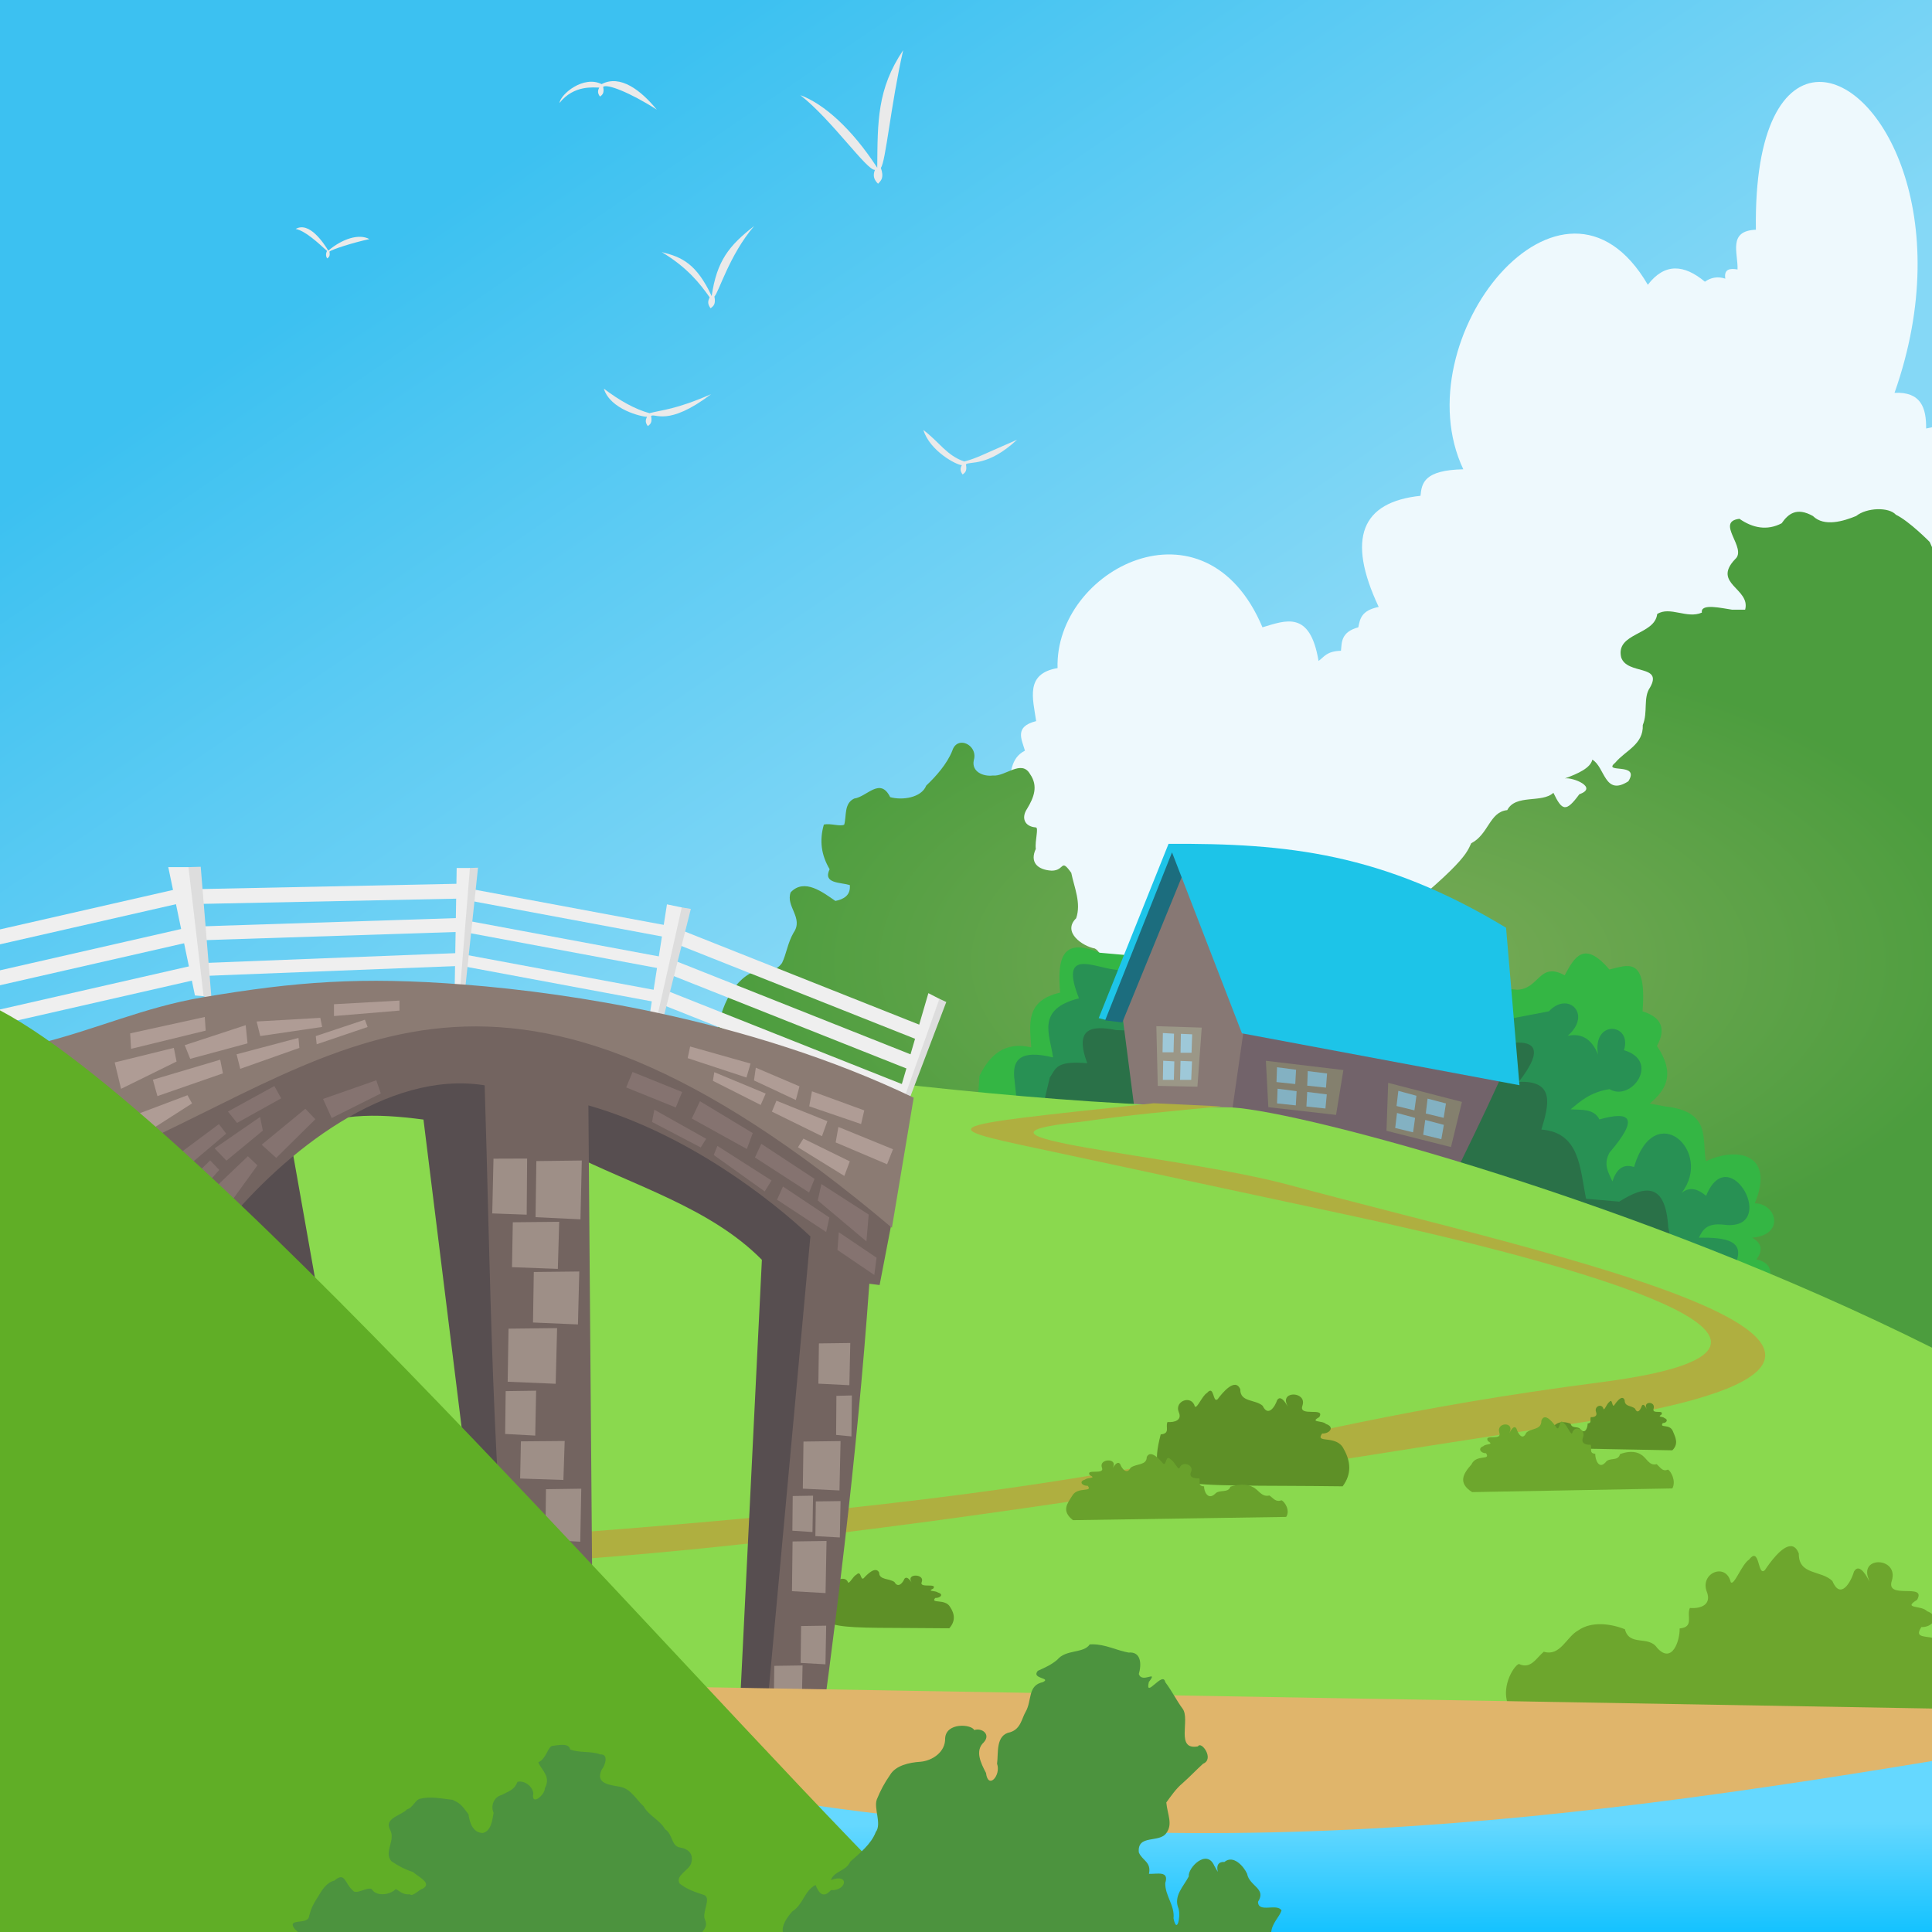 <svg xmlns:dc="http://purl.org/dc/elements/1.1/" xmlns:cc="http://creativecommons.org/ns#" xmlns:rdf="http://www.w3.org/1999/02/22-rdf-syntax-ns#" xmlns="http://www.w3.org/2000/svg" xmlns:xlink="http://www.w3.org/1999/xlink" width="640" height="640" viewBox="0 0 640 640" version="1.1" id="svg1318"><rect x="0" y="0" width="640" height="640" fill="#333333" stroke="none"/><defs id="defs1312"><linearGradient id="linearGradient1038"><stop style="stop-color:#3cc1f1;stop-opacity:1" offset="0" id="stop1034"/><stop style="stop-color:#85d8f6;stop-opacity:1" offset="1" id="stop1036"/></linearGradient><linearGradient id="linearGradient3567"><stop style="stop-color:#00bdff;stop-opacity:1" offset="0" id="stop3563"/><stop style="stop-color:#65d8ff;stop-opacity:1" offset="1" id="stop3565"/></linearGradient><linearGradient y2="513.311" x2="1105.014" gradientTransform="translate(-2248.018 -557.919) scale(1.688)" y1="360.203" gradientUnits="userSpaceOnUse" x1="997.236" id="d" xlink:href="#j"><stop offset="0" stop-color="#0eb1d4" id="stop43" style="stop-color:#3cc1f1;stop-opacity:1"/><stop offset="1" stop-color="#ebe98c" id="stop47" style="stop-color:#85d8f6;stop-opacity:1"/></linearGradient><linearGradient x1="1157.9" x2="1164.8" y1="514.02" gradientUnits="userSpaceOnUse" y2="477.38" id="j" gradientTransform="translate(-1516.123 -523.436) scale(1.688)"><stop offset="0" stop-color="#0f778d" id="stop67"/><stop offset="1" stop-color="#16b4d6" id="stop69"/></linearGradient><linearGradient x1="1129.1" x2="1125.9" y1="497.27" gradientUnits="userSpaceOnUse" y2="524.88" id="i" gradientTransform="translate(-1516.123 -523.436) scale(1.688)"><stop offset="0" stop-color="#615652" id="stop62"/><stop offset="1" stop-color="#786964" id="stop64"/></linearGradient><linearGradient x1="1144.7" x2="1188.8" y1="529.13" gradientUnits="userSpaceOnUse" y2="523.63" id="h" gradientTransform="translate(-1516.123 -523.436) scale(1.688)"><stop offset="0" stop-color="#4a3f44" id="stop57"/><stop offset="1" stop-color="#3a3236" id="stop59"/></linearGradient><linearGradient y2="527.76" x2="1123.2" gradientTransform="translate(-1517.74 -525.935) scale(1.688)" y1="621" gradientUnits="userSpaceOnUse" x1="1118.8" id="m"><stop offset="0" stop-color="#92bf51" id="stop23"/><stop offset="1" stop-color="#dce29a" id="stop25"/></linearGradient><linearGradient y2="495.94" x2="1405" gradientTransform="matrix(.66 0 0 .482 -823.595 44.035)" y1="544.55" gradientUnits="userSpaceOnUse" xlink:href="#b" x1="1405" id="q"/><linearGradient id="b"><stop offset="0" stop-color="#c5c5c5" id="stop84"/><stop offset=".513" stop-color="#f9f9f9" id="stop86"/><stop offset="1" stop-color="#707070" id="stop88"/></linearGradient><linearGradient y2="495.94" x2="1405" gradientTransform="matrix(.914 -.208 .23 .83 -1414.193 172.414)" y1="544.55" gradientUnits="userSpaceOnUse" xlink:href="#b" x1="1405" id="r"/><linearGradient y2="495.94" x2="1405" gradientTransform="matrix(.914 -.208 .23 .83 -1410.142 184.583)" y1="544.55" gradientUnits="userSpaceOnUse" xlink:href="#b" x1="1405" id="s"/><linearGradient y2="495.94" x2="1405" gradientTransform="matrix(.914 -.208 .23 .83 -1405.754 197.411)" y1="544.55" gradientUnits="userSpaceOnUse" xlink:href="#b" x1="1405" id="t"/><linearGradient y2="495.94" x2="1405" gradientTransform="matrix(.66 0 0 .482 -823.595 69.826)" y1="544.55" gradientUnits="userSpaceOnUse" xlink:href="#b" x1="1405" id="u"/><linearGradient y2="495.94" x2="1405" gradientTransform="matrix(.66 0 0 .482 -823.595 56.812)" y1="544.55" gradientUnits="userSpaceOnUse" xlink:href="#b" x1="1405" id="v"/><linearGradient y2="495.94" x2="1405" gradientTransform="matrix(.505 .094 -.17 .673 -438.037 -159.773)" y1="544.55" gradientUnits="userSpaceOnUse" xlink:href="#b" x1="1405" id="w"/><linearGradient y2="495.94" x2="1405" gradientTransform="matrix(.505 .094 -.17 .673 -437.082 -170.998)" y1="544.55" gradientUnits="userSpaceOnUse" xlink:href="#b" x1="1405" id="x"/><linearGradient y2="495.94" x2="1405" gradientTransform="matrix(.505 .094 -.17 .673 -435.889 -181.513)" y1="544.55" gradientUnits="userSpaceOnUse" xlink:href="#b" x1="1405" id="y"/><linearGradient y2="495.94" x2="1405" gradientTransform="matrix(.601 .239 -.422 .766 -369.81 -393.778)" y1="544.55" gradientUnits="userSpaceOnUse" xlink:href="#b" x1="1405" id="z"/><linearGradient y2="495.94" x2="1405" gradientTransform="matrix(.601 .239 -.422 .766 -366.228 -401.407)" y1="544.55" gradientUnits="userSpaceOnUse" xlink:href="#b" x1="1405" id="A"/><linearGradient y2="495.94" x2="1405" gradientTransform="matrix(.601 .239 -.422 .766 -362.646 -409.897)" y1="544.55" gradientUnits="userSpaceOnUse" xlink:href="#b" x1="1405" id="B"/><linearGradient y2="731.41" x2="1108.1" gradientTransform="translate(-1567.704 -868.719) scale(1.688)" y1="731.41" gradientUnits="userSpaceOnUse" x1="936.41" id="E"><stop offset="0" stop-color="#7d6f67" id="stop50"/><stop offset=".503" stop-color="#9b8a82" id="stop52"/><stop offset="1" stop-color="#7e7067" id="stop54"/></linearGradient><linearGradient y2="861.08" x2="1024.5" gradientTransform="translate(-1567.704 -866.332) scale(1.688)" y1="716.23" gradientUnits="userSpaceOnUse" x1="1025.3" id="D"><stop offset="0" stop-color="#534441" id="stop72"/><stop offset=".577" stop-color="#8c8071" id="stop74"/><stop offset="1" stop-color="#998f8b" id="stop76"/></linearGradient><linearGradient y2="859.93" x2="1030.2" gradientTransform="translate(-1567.704 -868.719) scale(1.688)" y1="727.08" gradientUnits="userSpaceOnUse" x1="1026.9" id="C"><stop offset="0" stop-color="#2f2a2c" id="stop79"/><stop offset="1" stop-color="#726561" id="stop81"/></linearGradient><linearGradient id="c"><stop offset="0" stop-color="#d0d64e" id="stop8"/><stop offset="1" stop-color="#6ea530" id="stop10"/></linearGradient><linearGradient y2="926.71" x2="1515" gradientTransform="translate(-2282.202 -885.397) scale(1.688)" y1="801.87" gradientUnits="userSpaceOnUse" x1="1544.6" id="I"><stop offset="0" stop-color="#d7d864" id="stop28"/><stop offset="1" stop-color="#0d7a2d" id="stop30"/></linearGradient><linearGradient y2="871.59" x2="1436" gradientTransform="translate(-2011.113 -887.902) scale(1.688)" y1="865.09" gradientUnits="userSpaceOnUse" x1="1435.8" id="G"><stop offset="0" stop-color="#eeb04f" id="stop33"/><stop offset="1" stop-color="#e19b45" id="stop35"/></linearGradient><linearGradient y2="867.32" x2="1628.9" gradientTransform="translate(-2282.695 -886.952) scale(1.688)" y1="858.52" gradientUnits="userSpaceOnUse" x1="1628.9" id="F"><stop offset="0" stop-color="#faca7a" id="stop38"/><stop offset="1" stop-color="#c2813c" id="stop40"/></linearGradient><linearGradient y2="650.5" x2="1253.2" gradientTransform="matrix(1.127 0 0 1.016 -1001.683 -170.485)" y1="625.3" gradientUnits="userSpaceOnUse" xlink:href="#a" x1="1253.2" id="N"/><linearGradient id="a"><stop offset="0" stop-color="#b9cb42" id="stop3"/><stop offset="1" stop-color="#5d9d2c" id="stop5"/></linearGradient><linearGradient y2="650.5" x2="1253.2" gradientTransform="matrix(-.812 0 0 .661 1397.89 72.359)" y1="625.3" gradientUnits="userSpaceOnUse" xlink:href="#a" x1="1253.2" id="O"/><linearGradient y2="650.5" x2="1253.2" gradientTransform="matrix(.772 0 0 .583 -676.525 158.968)" y1="625.3" gradientUnits="userSpaceOnUse" xlink:href="#a" x1="1253.2" id="n"/><linearGradient y2="650.5" x2="1253.2" gradientTransform="translate(-1519.44 -533.056) scale(1.688)" y1="625.3" gradientUnits="userSpaceOnUse" xlink:href="#a" x1="1253.2" id="K"/><linearGradient y2="650.5" x2="1253.2" gradientTransform="matrix(-.763 0 0 .749 1466.618 5.63)" y1="625.3" gradientUnits="userSpaceOnUse" xlink:href="#a" x1="1253.2" id="M"/><linearGradient y2="650.5" x2="1253.2" gradientTransform="translate(-119.183 138.25) scale(.525)" y1="625.3" gradientUnits="userSpaceOnUse" xlink:href="#a" x1="1253.2" id="L"/><linearGradient xlink:href="#linearGradient3567" id="linearGradient3571" x1="558.787" y1="649.269" x2="558.656" y2="603.675" gradientUnits="userSpaceOnUse"/><linearGradient xlink:href="#linearGradient3567" id="linearGradient3624" gradientUnits="userSpaceOnUse" x1="558.787" y1="649.269" x2="558.656" y2="603.675"/><linearGradient id="b-2" x1="1253.2" xlink:href="#a" gradientUnits="userSpaceOnUse" y1="625.3" gradientTransform="matrix(.973 0 0 1.439 -779.904 -387.632)" x2="1253.2" y2="650.5"/><linearGradient id="a-1"><stop stop-color="#c5c5c5" offset="0" id="stop14"/><stop stop-color="#f9f9f9" offset=".451" id="stop16"/><stop stop-color="#707070" offset="1" id="stop18"/></linearGradient><linearGradient xlink:href="#linearGradient1038" id="linearGradient1040" x1="154.644" y1="61.556" x2="313.188" y2="293.922" gradientUnits="userSpaceOnUse"/><radialGradient r="104.2" gradientTransform="matrix(-.45 -1.18 3.213 -1.226 -222.313 2259.688)" cx="1261.2" cy="439.19" gradientUnits="userSpaceOnUse" id="e"><stop offset="0" stop-color="#b4dbd8" id="stop118"/><stop offset="1" stop-color="#fbf8cf" id="stop120"/></radialGradient><radialGradient r="125.71" gradientTransform="matrix(1.688 0 0 .846 -1517.591 -129.335)" cx="1165.9" cy="529.59" gradientUnits="userSpaceOnUse" id="f"><stop offset="0" stop-color="#7bab58" id="stop123"/><stop offset="1" stop-color="#4c9d3e" id="stop125"/></radialGradient><radialGradient r="175.84" gradientTransform="matrix(-.051 1.054 -1.608 -.078 895.32 -719.317)" cx="1072.8" cy="326.36" gradientUnits="userSpaceOnUse" id="k"><stop offset="0" stop-color="#cad44c" id="stop129"/><stop offset="1" stop-color="#6da331" id="stop131"/></radialGradient><radialGradient r="209.79" gradientTransform="matrix(-.512 .72 -2.962 -2.106 1756.457 1429.973)" cx="137.93" cy="573.09" gradientUnits="userSpaceOnUse" xlink:href="#c" id="H" fx="137.93" fy="573.09"/><radialGradient r="136.51" gradientTransform="matrix(1.688 0 0 .455 -408.55 242.083)" cx="489.63" cy="864.48" gradientUnits="userSpaceOnUse" id="o"><stop offset="0" stop-color="#0ff" id="stop103"/><stop offset="1" stop-color="#91cfdf" id="stop105"/></radialGradient></defs><g id="layer1"><rect style="opacity:.999;fill:url(#linearGradient1040);stroke:none;stroke-width:2;fill-opacity:1" id="rect1024" width="640" height="365" x="0" y="0"/><path style="fill:url(#linearGradient3571);fill-opacity:1" d="M188.432 573.188 172.184 640H640v-63.187l-451.585-3.627z" id="path179"/><path id="path145" style="fill:#eef9fd;fill-opacity:1" d="M602.545 27.139c-11.444.178-21.38 14.614-20.883 48.959-9.396.37-5.86 7.795-6.08 13.17-2.651-.472-4.534-.066-4.053 3.04-2.482-.816-4.722-.422-6.754 1.012-6.936-5.772-13.326-6.26-18.912 1.014-28.245-48.423-81.509 17.925-61.125 61.127-12.882.276-13.777 4.447-14.183 8.78-19.538 2.06-24.553 14.056-13.844 36.81-5.838 1.197-6.176 4.01-6.756 6.754-5.793 1.58-5.455 5.021-5.74 7.767-4.86.173-5.51 2.027-7.43 3.377-2.804-16.84-10.826-13.462-18.574-11.144-18.98-45.02-68.87-19.174-67.88 13.51-10.84 1.846-8.163 10.083-7.093 17.56-7.33 1.858-4.787 5.996-3.715 9.793-4.99 2.514-4.459 7.79-5.74 12.158l-20.596 33.096L332.132 340H640V141.533c-.615.113-1.252.244-1.94.418.063-6.858-1.691-12.222-10.47-11.818 20.551-58.316-4.645-103.312-25.045-102.994z"/><path id="path147" style="fill:url(#f)" d="M621.926 168.686c-2.561.073-5.28.824-7.051 2.246-4.063 1.67-10.58 3.722-14.328 0-5.37-3.004-8.156-.74-10.35 2.412-4.825 2.534-9.627 1.557-13.984-1.485-8.198.988 2.784 9.789-1.455 13.399-7.704 8.148 5.229 9.667 3.342 16.717h-4.297c-3.366-.478-10.59-2.245-10.032.955-4.92 2.178-10.554-2.216-14.804.476-.806 7.04-13.813 6.177-11.94 14.328 1.908 5.927 13.993 2.282 9.551 10.032-2.328 3.343-.618 8.152-2.387 12.418.264 6.448-5.734 8.423-9.076 12.418-4.616 3.845 8.416-.3 4.3 6.207-7.93 5.1-7.723-4.777-11.94-7.164-.56 2.72-4.712 4.646-9.075 6.209 2.612-.425 11.152 3.012 4.776 5.253-4.45 6.06-5.708 5.498-8.596-.476-3.823 3.53-12.51.33-15.283 5.73-5.925.596-6.143 8.016-11.94 10.985-1.805 3.999-3.24 8.049-40.836 37.492-22.19 15.325-34.52 89.002-37.907 91.169L640 467.095V181.24l-.768-1.713s-6.717-6.851-11.197-9.021c-1.145-1.29-3.548-1.894-6.11-1.82zm-303.13 77.357c-1.398-.08-2.77.7-3.374 2.736-1.716 4.267-5.315 8.358-8.598 11.463-1.592 4.064-8.023 4.936-11.94 3.82-3.351-6.754-7.63-.116-11.939.477-3.426 1.66-2.467 5.757-3.289 8.65-1.485.68-4.438-.533-6.74-.052-1.54 5.38-.85 10.121 1.91 14.806-2.324 4.801 3.493 4.284 6.686 5.252.326 3.376-1.996 4.698-4.776 5.254-4.174-2.87-10.276-7.639-14.806-2.865-1.751 4.697 4.36 8.461.955 13.373-1.938 3.315-2.392 7.101-3.82 10.03-2.219 3.175-5.815 2.98-9.297 2.867-15.171 6.329-16.526 41.278-3.878 34.915l48.336 29.182L395.82 340c-5.991-.766-12.178-.87-17.834-2.387-4.76-1.384-10.696-1.15-12.88-5.736-.553-.214-.834-3.522.025-7.365-1.313-3.183 1.058-8.348-2.428-10.301-4.032-.751-10.95-5.39-6.209-10.03 1.73-5.061-.637-10.184-1.625-15.046-3.608-5.02-2.074-.727-6.494-.715-4.903-.296-7.244-2.95-5.254-7.207-.345-2.702 1.055-7.09 0-7.12-3.69-.287-4.926-3.133-2.865-6.21 2.227-3.696 3.735-7.495.955-11.461-2.844-4.985-8.252.943-12.313.476-3.217.408-7.137-1.274-6.312-5.074.947-3.118-1.458-5.647-3.79-5.781z"/><path d="M324.456 356.428c3.357-6.928 8.408-11.541 17.164-9.47-.462-7.482-2.16-15.449 9.551-18.148-.848-10.598.125-18.697 13.14-13.204l138.253 12.248c7.31-.122 7.259-9.437 15.76-4.775 3.187-5.882 6.348-11.842 14.805-1.91 5.87-1.358 12.504-4.787 10.985 13.85 6.407 1.986 7.823 5.873 4.775 11.461 6.284 9.363 2.911 14.64-2.388 19.103l5.254.955c15.356 1.757 11.885 10.929 13.372 18.148 10.47-5.01 22.965-2.294 16.146 13.937 7.217.017 10.201 10.45-.863 11.375 3.084 1.736 3.75 4.077 1.432 7.164 6.056 1.53 4.76 5.357 3.82 9.073l-35.34 15.283-227.81-56.354z" style="fill:#34b644;stroke:none;stroke-width:.169;fill-opacity:1" id="path151"/><path d="M335.933 356.495c-.303-5.383 2.017-8.877 12.895-6.209-.96-7.483-5.798-15.936 8.596-19.58-6.54-16.46 4.423-10.492 11.462-9.552l131.812 16.238 12.417-2.388c6.278-6.786 14.42.975 6.208 8.119 4.4-.887 7.88.796 10.03 6.208-1.93-11.78 11.484-10.432 8.596-1.433 12.187 3.56 2.518 17.23-4.776 12.895-6.417 1.018-9.527 3.926-12.894 6.686 3.611.26 7.647-.33 9.551 3.343 10.37-2.92 13.205-.483 3.343 10.984-2.223 4.137-.246 6.699.955 9.552 1.276-3.863 3.4-5.992 7.164-4.776 6.852-23.038 26.407-5.13 15.76 8.596 2.706-2.226 5.413-1.303 8.119.956 7.721-19.104 24.585 12.047 5.73 9.551-5.62-.608-6.896 1.826-8.118 4.298 8.836-.054 16.365.777 11.462 10.03l-23.4 10.984-213.008-56.832z" style="fill:#289154;stroke:none;stroke-width:.169;fill-opacity:1" id="path153"/><path d="M347.748 356.984c2.032-2.899 1.8-5.703 12.418-4.776-4.383-11.768 1.447-12.594 9.551-10.984L497.231 346c11.442-2.197 14.677 1.077 5.874 12.377 12.009-.496 10.048 7.474 7.499 15.8 12.81 1.027 12.733 12.878 14.804 22.925l10.985.955c8.456-5.369 15.372-6.573 16.238 8.596l2.387 10.507-9.074 5.253-200.585-55.399z" style="fill:#2a7148;stroke:none;stroke-width:.169;fill-opacity:1" id="path155"/><path d="m411.41 341.287 85.544 16.179c-6.294 13.796-11.02 23.284-16.118 33.789l-73.428-23.76z" style="fill:#72636a;fill-opacity:1" id="path157"/><path d="m375.628 365.93-3.82-29.61 20.39-48.163 19.846 52.7-3.82 26.624z" style="fill:#877874;fill-opacity:1" id="path159"/><path d="m388.118 281.638 4.06 7.164-20.417 49.906-5.73-.716z" style="fill:#1c6d7e;fill-opacity:1" id="path161"/><path d="m411.41 342.3 91.935 17.192-4.443-52.17c-40.915-24.738-72.446-28.016-111.81-27.783l-23.14 57.736 2.208.548 22.087-55.46z" style="fill:#1dc4e8;fill-opacity:1" id="path163"/><rect style="opacity:.999;fill:#9ec8d8;fill-opacity:1;stroke:none;stroke-width:2" id="rect2185" width="11.323" height="17.57" x="384.277" y="341.123"/><path d="m383.054 339.937.475 19.78 13.134.263 1.424-19.569zm2.163 2.268 3.692.21-.158 6.172h-3.64l.105-6.382zm5.96.264 3.745.158-.21 6.118h-3.64l.106-6.277zm-5.854 8.913 3.692.211-.159 6.119h-3.64zm5.749.053 3.797.158-.263 6.119h-3.693l.16-6.277z" style="fill:#9b9787;fill-opacity:1" id="path165"/><path id="rect2185-6" style="opacity:.999;fill:#83b1c2;fill-opacity:1;stroke:none;stroke-width:2" d="m421.181 352.457 21.13 3.165-1.168 12.589-19.285-1.997z"/><path d="m419.343 351.398.81 15.365 22.43 2.564 2.431-14.862-25.67-3.068zm3.693 2.14 6.305.827-.27 4.739-6.215-.654.178-4.912zm10.178 1.275 6.395.795-.36 4.69-6.215-.655.182-4.83zm-9.997 5.834 6.304.827-.27 4.698-6.216-.654.182-4.87zm9.817 1.074 6.485.805-.45 4.68-6.305-.664.27-4.82z" style="fill:#84806e;fill-opacity:1" id="path167"/><path id="rect2185-6-2" style="opacity:.999;fill:#83b1c2;fill-opacity:1;stroke:none;stroke-width:2" d="m461.825 360.215 20.177 5.252-2.879 13.577-18.744-4.82z"/><path d="m459.852 358.706-.558 15.88 21.36 5.398 3.635-14.962zm3.367 2.653 5.996 1.627-.673 4.833-5.924-1.438.6-5.022zm9.684 2.565 6.086 1.605-.755 4.77-5.924-1.437.595-4.938zm-10.129 4.758 5.996 1.626-.67 4.792-5.925-1.438.6-4.98zm9.355 2.314 6.17 1.626-.84 4.75-6.01-1.46z" style="fill:#84806e;fill-opacity:1" id="path169"/><path style="fill:#8ad94e;fill-opacity:1" d="M226.656 350.618c59.544 7.075 118.493 15.196 181.482 16.237 23.893 1.442 135.178 31.216 231.862 79.584v127.295s-257.807 6.823-460.428 2.34l-95.247-.987-65.903-217.783 145.181-21.014z" id="path171"/><path style="fill:#5e9027;fill-opacity:1" d="M309.809 529.348c1.728.053 2.938-1.25.866-1.814-.824-.71-3.805-.237-1.527-1.3 1.511-2.003-4.797.055-3.811-2.181 1.09-2.665-4.882-2.888-3.553-.259.799 1.65-1.02-2.306-2.186-.8-.507 1.305-2.077 3.255-3.288 1.08-1.693-1.253-5.122-.64-5.078-3.128-1.17-2.36-4.165.777-5.131 1.872-1.15.86-.736-2.812-2.402-1.198-1.13.54-2.274 3.083-2.777 2.591-.735-2.298-4.707-1.038-3.648 1.076.786 1.499-.88 1.98-2.56 1.876-.54.91.7 2.201-1.541 2.35-3.473 11.22 2.38 9.443 41.291 9.873 2.033-2.281 1.895-4.67.222-7.133-1.615-2.755-6.625-.904-4.876-2.905z" id="path177"/><path style="fill:#afaf40;fill-opacity:1" d="M404.575 366.498c-14.9 1.42-30.189 2.776-46.669 5.144-49.325 5.1 31.435 10.663 69.65 21.02 84.5 22.9 246.818 56 94.362 78.826-127.45 19.082-264.302 44.772-388.927 48.07l2.19-8.009c270.14-17.243 263.698-36.635 395.035-53.652 98.588-12.774-27.27-43.313-84.114-55.501l-93.041-19.949c-44.628-9.568-47.373-8.806 29.134-16.982z" id="path175"/><g id="g3312"><path d="m62.175 294.597 90.82-1.862.102 4.922-90.821 1.861z" style="fill:#efefef;fill-opacity:1;stroke-width:1" id="path189"/><path id="path191" style="fill:#efefef;fill-opacity:1" d="m57.48 294.768-57.488 13.11v4.944l58.774-13.404-1.286-4.65zm4.366 12.556L-.006 321.432v4.943l63.137-14.4-1.285-4.65zm4.925 11.844-66.775 15.23v4.942l68.063-15.524-1.288-4.648z"/><path d="m62.992 319.18 90.77-3.552.168 4.282-90.77 3.552z" style="fill:#efefef;fill-opacity:1;stroke-width:1" id="path197"/><path d="m62.302 307.013 90.792-2.945.15 4.594-90.793 2.945z" style="fill:#efefef;fill-opacity:1;stroke-width:1" id="path199"/><path d="m62.193 287.256 4.298-.126 3.582 43.824-3.739-1.293z" style="fill:#ddd;fill-opacity:1" id="path201"/><path d="M55.745 287.256h6.686l5.015 42.743-2.866-.239z" style="fill:#efefef;fill-opacity:1" id="path203"/><path d="m151.7 315.798 69.492 12.954-.953 3.773-69.492-12.955z" style="fill:#efefef;fill-opacity:1" id="path205"/><path d="m152.645 304.59 69.493 12.955-.954 3.773-69.492-12.956z" style="fill:#efefef;fill-opacity:1" id="path207"/><path d="m153.843 294.075 69.493 12.955-.953 3.772-69.493-12.955z" style="fill:#efefef;fill-opacity:1" id="path209"/><path d="m155.514 287.543 2.837-.116-4.293 40.481-2.255-1.194z" style="fill:#ddd;fill-opacity:1" id="path211"/><path d="M151.278 287.543h4.383l-3.19 39.482-1.843-.22z" style="fill:#efefef;fill-opacity:1" id="path213"/><path d="m217.858 326.971 82.72 32.86-2.362 4.294-82.72-32.86z" style="fill:#efefef;fill-opacity:1" id="path215"/><path d="m221.83 317.56 82.72 32.86-2.362 4.293-82.72-32.86z" style="fill:#efefef;fill-opacity:1" id="path217"/><path d="m225.73 308.134 82.72 32.86-2.362 4.294-82.72-32.86z" style="fill:#efefef;fill-opacity:1" id="path219"/><path d="m225.662 300.556 3.188.532-11.043 43.96-1.916-1.522z" style="fill:#ddd;fill-opacity:1" id="path221"/><path d="m220.936 299.577 4.899 1.021-9.657 43.108-2.025-.674z" style="fill:#efefef;fill-opacity:1" id="path223"/><path d="m311.067 330.819 2.404 1.102-15.055 39.606-1.268-1.802z" style="fill:#ddd;fill-opacity:1" id="path225"/><path d="m307.54 328.996 3.662 1.887-13.85 39.058-1.477-1.018z" style="fill:#efefef;fill-opacity:1" id="path227"/></g><g id="g3420"><path d="m63.982 411.364 45.182 39.215-13.214-74.593c14.837-7.456 28.31-7.208 44.33-5.115l19.181 154.728 17.903-2.558 10.23-141.515c22.184 11.232 47.697 18.466 64.79 35.805l-8.525 173.056 8.077 3.377 28.58-202.864-61.806-43.902c-17.844-6.762-23.576-16.374-99.742-10.657l-66.92 36.657z" style="fill:#574e50;fill-opacity:1;stroke:none" id="path229"/><path d="m10.274 377.944 118.498-43.477 38.362-.853 56.264 11.935 64.79 40.92 6.908 19.93-3.711 19.286-3.41-.426c-4.22 59.24-11.332 114.628-18.92 169.377l-17.482-1.206 16.879-183.858c-13.037-12.29-40.807-34.02-73.542-43.402l1.689 211.033-26.403-29.127c-7.233-50.035-7.81-132.031-9.645-188.551-32.296-5.185-66.318 22.155-86.2 46.416z" style="fill:#736460;fill-opacity:1;stroke:none" id="path231"/><path d="M12.823 345.723c19.117-4.717 34.734-12.023 54.241-15.332 31.021-5.263 52.565-6.865 86.358-4.263 19.48 1.5 41.575 4.477 64.374 9.374 28.429 6.105 57.955 15.195 84.876 28.123l-7.216 43.08c-130.594-110.26-179.927-58.204-257.044-24.321z" style="fill:#8b7b73;fill-opacity:1;stroke:none" id="path233"/><path d="m43.12 342.314 24.715-5.426.302 4.521-24.717 6.029z" style="fill:#af9c95;stroke:none;stroke-width:1.688;stroke-linecap:round;stroke-linejoin:round;stroke-opacity:.475" id="path235"/><path d="m61.197 346.229 20.194-6.63.602 6.027-18.988 5.124z" style="fill:#af9c95;stroke:none;stroke-width:1.688;stroke-linecap:round;stroke-linejoin:round;stroke-opacity:.475" id="path237"/><path d="m85.013 338.381 21.098-1.206.603 3.014-20.496 3.014z" style="fill:#af9c95;stroke:none;stroke-width:1.688;stroke-linecap:round;stroke-linejoin:round;stroke-opacity:.475" id="path239"/><path d="m110.634 332.659 21.701-1.206v3.316l-21.7 1.808z" style="fill:#af9c95;stroke:none;stroke-width:1.688;stroke-linecap:round;stroke-linejoin:round;stroke-opacity:.475" id="path241"/><path d="m120.88 337.79.904 2.411-16.879 5.727-.301-2.712z" style="fill:#af9c95;stroke:none;stroke-width:1.688;stroke-linecap:round;stroke-linejoin:round;stroke-opacity:.475" id="path243"/><g id="g3100" style="fill:#857370;fill-opacity:1;stroke:none"><path d="m90.886 359.766 2.261 4.069-14.618 8.138-3.014-3.768z" style="fill:#857370;fill-opacity:1;stroke:none;stroke-width:1.688;stroke-linecap:round;stroke-linejoin:round;stroke-opacity:.475" id="path253"/><path d="m72.523 372.374 2.41 3.165-13.713 11.604-3.466-3.767z" style="fill:#857370;fill-opacity:1;stroke:none;stroke-width:1.688;stroke-linecap:round;stroke-linejoin:round;stroke-opacity:.475" id="path255"/><path d="m86.16 370.011.905 4.521-12.056 9.947-3.919-4.07z" style="fill:#857370;fill-opacity:1;stroke:none;stroke-width:1.688;stroke-linecap:round;stroke-linejoin:round;stroke-opacity:.475" id="path257"/><path d="m69.62 384.392 3.013 3.165-10.097 11.302-2.863-4.672z" style="fill:#857370;fill-opacity:1;stroke:none;stroke-width:1.688;stroke-linecap:round;stroke-linejoin:round;stroke-opacity:.475" id="path259"/><path d="m82.11 383.025 3.164 3.014-11.453 15.823-5.275-5.877z" style="fill:#857370;fill-opacity:1;stroke:none;stroke-width:1.688;stroke-linecap:round;stroke-linejoin:round;stroke-opacity:.475" id="path261"/><path d="m101.149 367.294 3.315 3.466-12.96 12.81-4.823-4.37z" style="fill:#857370;fill-opacity:1;stroke:none;stroke-width:1.688;stroke-linecap:round;stroke-linejoin:round;stroke-opacity:.475" id="path263"/><path d="m124.644 357.858 1.507 4.371-16.276 8.138-2.863-6.33z" style="fill:#857370;fill-opacity:1;stroke:none;stroke-width:1.688;stroke-linecap:round;stroke-linejoin:round;stroke-opacity:.475" id="path265"/></g><path d="m98.87 343.816.301 3.315-19.59 6.932-1.206-4.822z" style="fill:#af9c95;stroke:none;stroke-width:1.688;stroke-linecap:round;stroke-linejoin:round;stroke-opacity:.475" id="path245"/><path d="m272.095 392.24-1.206 5.425 16.125 13.564.754-8.892z" style="fill:#857370;fill-opacity:1;stroke:none;stroke-width:1.688;stroke-linecap:round;stroke-linejoin:round;stroke-opacity:.475" id="path281"/><path d="m72.944 351.04.905 4.52-21.701 7.536-1.507-5.425z" style="fill:#af9c95;stroke:none;stroke-width:1.688;stroke-linecap:round;stroke-linejoin:round;stroke-opacity:.475" id="path247"/><path d="m252.195 378.906-2.11 4.521 17.934 11.604 1.808-4.52z" style="fill:#857370;fill-opacity:1;stroke:none;stroke-width:1.688;stroke-linecap:round;stroke-linejoin:round;stroke-opacity:.475" id="path283"/><path d="m57.585 347.124.904 4.521-18.386 9.042-2.11-8.74z" style="fill:#af9c95;stroke:none;stroke-width:1.688;stroke-linecap:round;stroke-linejoin:round;stroke-opacity:.475" id="path249"/><path d="m231.873 364.796-2.712 5.726 18.235 10.097 1.96-5.274z" style="fill:#857370;fill-opacity:1;stroke:none;stroke-width:1.688;stroke-linecap:round;stroke-linejoin:round;stroke-opacity:.475" id="path285"/><path d="m62.108 362.804 1.508 2.713-15.07 9.645-4.823-5.426z" style="fill:#af9c95;stroke:none;stroke-width:1.688;stroke-linecap:round;stroke-linejoin:round;stroke-opacity:.475" id="path251"/><path d="m209.543 355.108-2.11 5.123 16.426 6.631 2.11-5.124z" style="fill:#857370;fill-opacity:1;stroke:none;stroke-width:1.688;stroke-linecap:round;stroke-linejoin:round;stroke-opacity:.475" id="path287"/><path d="m228.616 346.668-.812 3.853 19.47 6.422 1.352-4.624z" style="fill:#af9c95;stroke:none;stroke-width:1.688;stroke-linecap:round;stroke-linejoin:round;stroke-opacity:.475" id="path267"/><path d="m216.75 367.598-.754 4.068 16.125 8.44 1.809-2.864z" style="fill:#857370;fill-opacity:1;stroke:none;stroke-width:1.688;stroke-linecap:round;stroke-linejoin:round;stroke-opacity:.475" id="path289"/><path d="m250.372 353.69-.603 4.22 13.865 6.48 1.206-4.522z" style="fill:#af9c95;stroke:none;stroke-width:1.688;stroke-linecap:round;stroke-linejoin:round;stroke-opacity:.475" id="path269"/><path d="m237.646 379.598-1.206 3.014 16.879 12.056 2.26-3.617z" style="fill:#857370;fill-opacity:1;stroke:none;stroke-width:1.688;stroke-linecap:round;stroke-linejoin:round;stroke-opacity:.475" id="path291"/><path d="m268.972 361.504-.904 4.974 17.18 5.877 1.054-4.521z" style="fill:#af9c95;stroke:none;stroke-width:1.688;stroke-linecap:round;stroke-linejoin:round;stroke-opacity:.475" id="path271"/><path d="m259.368 393.051-1.959 4.37 16.276 10.7 1.055-4.823z" style="fill:#857370;fill-opacity:1;stroke:none;stroke-width:1.688;stroke-linecap:round;stroke-linejoin:round;stroke-opacity:.475" id="path293"/><path d="m277.732 373.32-.904 5.123 17.029 7.234 1.959-4.973z" style="fill:#af9c95;stroke:none;stroke-width:1.688;stroke-linecap:round;stroke-linejoin:round;stroke-opacity:.475" id="path273"/><path d="m277.867 408.191-.452 5.877 12.207 8.288.753-5.726z" style="fill:#857370;fill-opacity:1;stroke:none;stroke-width:1.688;stroke-linecap:round;stroke-linejoin:round;stroke-opacity:.475" id="path295"/><path d="m257.208 364.627-1.507 3.617 16.577 8.138 1.808-4.973z" style="fill:#af9c95;stroke:none;stroke-width:1.688;stroke-linecap:round;stroke-linejoin:round;stroke-opacity:.475" id="path275"/><path d="m266.137 377.185-1.809 2.863 15.372 9.494 1.808-4.822z" style="fill:#af9c95;stroke:none;stroke-width:1.688;stroke-linecap:round;stroke-linejoin:round;stroke-opacity:.475" id="path277"/><path d="m236.616 355.175-.452 2.863 15.824 7.988 1.657-3.768z" style="fill:#af9c95;stroke:none;stroke-width:1.688;stroke-linecap:round;stroke-linejoin:round;stroke-opacity:.475" id="path279"/><path d="m177.673 384.62-.265 18.587 14.88.715.443-19.492z" style="fill:#9e8f87;fill-opacity:1;stroke:none;stroke-width:1.688;stroke-linecap:round;stroke-linejoin:round;stroke-opacity:.475" id="path297"/><path d="m163.478 383.827-.416 18.134 11.415.414.14-18.587z" style="fill:#9e8f87;fill-opacity:1;stroke:none;stroke-width:1.688;stroke-linecap:round;stroke-linejoin:round;stroke-opacity:.475" id="path299"/><path d="m169.875 404.89-.27 14.876 15.188.572.45-15.598z" style="fill:#9e8f87;fill-opacity:1;stroke:none;stroke-width:1.688;stroke-linecap:round;stroke-linejoin:round;stroke-opacity:.475" id="path301"/><path d="m176.829 421.365-.265 16.729 14.89.644.44-17.544z" style="fill:#9e8f87;fill-opacity:1;stroke:none;stroke-width:1.688;stroke-linecap:round;stroke-linejoin:round;stroke-opacity:.475" id="path303"/><path d="m168.457 440.134-.283 17.582 15.902.677.47-18.44z" style="fill:#9e8f87;fill-opacity:1;stroke:none;stroke-width:1.688;stroke-linecap:round;stroke-linejoin:round;stroke-opacity:.475" id="path305"/><path d="m167.512 460.827-.177 14.187 9.968.546.296-14.878z" style="fill:#9e8f87;fill-opacity:1;stroke:none;stroke-width:1.688;stroke-linecap:round;stroke-linejoin:round;stroke-opacity:.475" id="path307"/><path d="m172.559 477.469-.255 12.31 14.33.474.425-12.91z" style="fill:#9e8f87;fill-opacity:1;stroke:none;stroke-width:1.688;stroke-linecap:round;stroke-linejoin:round;stroke-opacity:.475" id="path309"/><path d="m180.863 493.318-.206 16.75 11.555.644.342-17.564z" style="fill:#9e8f87;fill-opacity:1;stroke:none;stroke-width:1.688;stroke-linecap:round;stroke-linejoin:round;stroke-opacity:.475" id="path311"/><g id="g3120" transform="translate(-1.29 .072)" style="stroke:none"><path d="m272.567 444.952-.182 13.33 10.27.514.304-13.98z" style="fill:#9e8f87;stroke:none;stroke-width:1.688;stroke-linecap:round;stroke-linejoin:round;stroke-opacity:.475" id="path313"/><path d="m278.357 462.32-.091 12.945 5.073.498.15-13.575z" style="fill:#9e8f87;stroke:none;stroke-width:1.688;stroke-linecap:round;stroke-linejoin:round;stroke-opacity:.475" id="path315"/><path d="m267.453 477.46-.216 15.602 12.14.6.36-16.36z" style="fill:#9e8f87;stroke:none;stroke-width:1.688;stroke-linecap:round;stroke-linejoin:round;stroke-opacity:.475" id="path317"/><path d="m263.892 495.503-.118 11.494 6.658.442.198-12.052z" style="fill:#9e8f87;stroke:none;stroke-width:1.688;stroke-linecap:round;stroke-linejoin:round;stroke-opacity:.475" id="path319"/><path d="m271.538 497.293-.144 11.495 8.1.442.24-12.054z" style="fill:#9e8f87;stroke:none;stroke-width:1.688;stroke-linecap:round;stroke-linejoin:round;stroke-opacity:.475" id="path321"/><path d="m263.841 510.559-.198 16.466 11.121.634.33-17.267z" style="fill:#9e8f87;stroke:none;stroke-width:1.688;stroke-linecap:round;stroke-linejoin:round;stroke-opacity:.475" id="path323"/><path d="m266.66 538.578-.147 12.205 8.22.47.243-12.8z" style="fill:#9e8f87;stroke:none;stroke-width:1.688;stroke-linecap:round;stroke-linejoin:round;stroke-opacity:.475" id="path325"/><path d="m257.782 551.76-.164 13.054 9.253.502.275-13.69z" style="fill:#9e8f87;stroke:none;stroke-width:1.688;stroke-linecap:round;stroke-linejoin:round;stroke-opacity:.475" id="path327"/></g></g><path id="path351" style="fill:#6da62d;fill-opacity:1" d="m593.336 512.184.002.002c-3.02-.18-7.09 5.528-8.676 7.904-2.514 2.489-1.603-8.143-5.244-3.47-2.468 1.561-4.993 8.905-6.094 7.48-1.606-6.65-10.255-2.997-7.941 3.123 1.72 4.337-1.917 5.735-5.592 5.435-1.177 2.634 1.506 6.358-3.393 6.787.135 3.882-2.453 12.034-7.48 6.4-2.807-4.161-9.179-.368-10.643-6.128-4.658-1.885-11.085-2.712-15.423.346-4.015 2.168-5.937 8.736-11.454 7.095-2.587 2.172-4.304 5.9-8.252 4.047-2.066.865-6.223 8.47-3.238 14.074L640 568.162v-25.666c-3.197-.536-5.654-.274-3.516-3.514 1.46.06 2.744-.468 3.516-1.23v-3.09c-.382-.344-.905-.664-1.627-.924-1.802-2.054-8.292-.7-3.314-3.777 3.303-5.797-10.526.15-8.37-6.324 2.382-7.711-10.655-8.344-7.75-.733.21.571.291.88.348 1.04-.5-1-3.22-6.625-5.129-3.354-1.11 3.777-4.523 9.42-7.172 3.123-3.7-3.625-11.201-1.857-11.105-9.06-.638-1.708-1.538-2.41-2.545-2.47z"/><path style="fill:#e0b56b;fill-opacity:1" d="m173.156 557.876 32.467 28.688c160.26 34.173 288.53 20.904 434.377-3.2-.004-5.934-.014-11.708 0-17.39l-466.841-8.098z" id="path329"/><path style="fill:#60ae26;fill-opacity:1;stroke:none" d="M0 640h312.207C245.739 576.786 70.527 371.947 0 334.698z" id="path333"/><path id="path347" style="fill:#4c933e;fill-opacity:1;stroke:none" d="M361.861 544.701c-.29.001-.584.013-.88.033-2.03 3.073-7.884 1.546-10.758 5.09-2.026 1.69-3.843 2.482-6.44 3.664-2.287 2.715 4.655 2.234 1.697 3.74-5.13 1.057-3.58 6.09-5.707 9.793-1.302 2.17-1.58 5.675-5.09 6.788-4.99.907-3.886 6.996-4.396 10.45 1.39 3.802-2.956 8.75-3.664 3.046-1.705-3.253-3.748-7.36-.73-10.14 2.414-2.67-.676-4.902-3.163-4.052-.913-1.975-9.308-2.604-9.64 2.701.143 4.63-4.34 7.46-8.137 7.79-3.754.234-8.238 1.218-10.101 4.357-1.946 2.816-3.124 5.03-4.397 8.135-1.08 2.972 1.714 8.073-.348 10.797-1.546 4.066-5.406 7.072-8.443 9.794-1.335 3.153-5.381 3.1-6.4 6.092 6.27-2.318 5.19 3.643 0 3.356-2.905 3.217-4.258.283-5.09-1.697-3.667 1.767-4.028 6.383-7.75 8.79-1.675 1.868-3.56 4.582-3.07 6.772H421.107c.327-3.013 2.68-4.929 3.418-7.12-1.372-2.546-7.789.958-7.789-2.892 2.877-4.443-2.857-5.119-3.623-9.29-.99-2.24-4.482-6.45-7.52-3.895-4.665-.204-.388 6.445-3.355 1.232-2.506-5.743-8.808.73-8.443 3.547-1.7 3.327-5.155 6.455-3.395 10.645.812 2.86-.588 8.627-1.658 3.238.462-4.292-2.828-7.45-2.736-11.684 1.36-4.174-2.697-2.935-5.399-3.047.841-3.987-2.218-4.348-3.355-7.093-.608-6.093 6.79-3.028 9.1-6.4 2.233-3.006.383-6.116 0-10.143 1.477-2 3.14-4.514 5.398-6.4 2.499-2.207 4.643-4.511 6.787-6.44 3.872-1.55-.628-7.715-1.697-5.746-7.597 1.375-2.445-8.963-5.09-12.492-1.97-2.64-3.355-5.588-5.744-8.793-.753-3.941-6.8 5.843-5.438-.038 3.276-4.268-2.284.67-3.316-2.66.93-3.182.804-7.491-3.393-7.095-3.905-.68-7.626-2.753-11.998-2.733zm-176.029 33.31c-.894.04-1.838.195-2.611.31-1.806-.016-2.026 4.167-4.897 5.474 1.094 2.68 4.284 4.665 2.16 8.6.087 2.194-4.66 6.088-3.818 1.697-.239-2.561-3.243-4.42-5.244-3.819-1.06 2.678-2.695 2.979-5.283 4.358-2.47.62-3.724 3.551-2.621 5.861-.47 2.605-.797 5.96-3.547 6.71-3.396-.049-4.411-3.495-4.784-6.21-1.746-2.105-2.069-3.39-5.28-4.781-3.395-.345-7.06-1.227-10.528-.385-1.827.16-2.563 3.085-4.512 3.51-1.678 1.984-7.682 2.902-5.707 6.67 2.073 3.662-2.143 7.418.463 10.525 2.242 1.546 4.618 2.796 7.174 3.586 1.7 1.578 6.366 3.627 3.353 5.477-1.254.266-3.53 2.883-4.32 1.927-2.676.19-3.611-1.265-4.701-1.736-2.265 2.194-6.674 2.342-7.945.041-1.526-.983-5.245 2.114-6.4.309-2.575-2.178-2.434-6.28-6.016-3.162-2.67.637-4.175 3.238-5.514 5.474-1.48 2.33-2.056 3.368-2.854 6.21-.17 3.282-7.793.409-4.705 4.433.373.313.68.615.955.91h134.01c.852-1.143 1.734-2.222.844-4.148-1.02-2.451 2.211-7.05-.233-8.098-2.982-.99-5.607-1.793-8.136-3.818-1.567-2.61 3.155-4.394 3.818-6.71.958-3.162-1.025-4.838-3.818-5.244-2.764-.49-2.346-4.548-4.781-5.976-1.791-3.18-5.496-4.55-7.133-7.635-2.508-2.283-4.205-5.753-7.674-6.44-3.444-.693-8.504-.918-6.207-5.745 1.02-1.17 2.457-5.182-.463-5.012-3.191-1.208-7.026-.43-10.025-1.658-.182-1.311-1.53-1.57-3.02-1.504z"/><path style="fill:#5e9027;fill-opacity:1" d="M550.815 471.404c1.173.048 1.996-1.125.588-1.631-.56-.639-2.584-.214-1.037-1.17 1.027-1.802-3.259.05-2.589-1.962.74-2.397-3.316-2.598-2.413-.233.543 1.485-.694-2.075-1.485-.72-.345 1.174-1.41 2.928-2.234.971-1.15-1.126-3.479-.574-3.449-2.813-.794-2.122-2.829.7-3.485 1.684-.782.773-.5-2.53-1.632-1.078-.767.486-1.544 2.774-1.886 2.331-.5-2.067-3.197-.934-2.478.968.534 1.348-.597 1.78-1.74 1.687-.365.819.477 1.98-1.046 2.113.043 1.207-.77 3.739-2.333 1.988-.872-1.294-2.848-.12-3.303-1.91-1.448-.585-3.446-.842-4.794.108-1.248.674-1.837 2.72-3.552 2.21-.803.676-1.338 1.837-2.565 1.261-.642.27-1.94 2.63-1.013 4.371l45.607.854c2.186-2.139 1.047-4.278.15-6.416-1.097-2.479-4.5-.813-3.311-2.613z" id="path353"/><path style="fill:#6da72d;fill-opacity:1" d="M492.254 481.386c-1.707.068-2.903-1.606-.856-2.33.814-.911 3.758-.304 1.509-1.67-1.494-2.572 4.739.07 3.764-2.802-1.076-3.422 4.823-3.71 3.51-.332-.79 2.12 1.009-2.963 2.16-1.028.501 1.677 2.052 4.181 3.249 1.387 1.672-1.61 5.06-.821 5.016-4.018 1.155-3.03 4.114.999 5.069 2.405 1.136 1.104.727-3.612 2.373-1.539 1.115.693 2.246 3.961 2.744 3.329.725-2.952 4.65-1.334 3.604 1.381-.778 1.925.868 2.543 2.529 2.41.532 1.17-.693 2.828 1.521 3.018-.06 1.722 1.121 5.338 3.393 2.839 1.268-1.848 4.143-.171 4.805-2.728 2.105-.836 5.012-1.203 6.972.154 1.815.962 2.672 3.885 5.165 3.157 1.17.964 1.946 2.622 3.73 1.8.935.384 2.824 3.754 1.475 6.242l-66.331 1.219c-4.811-3.054-2.94-6.108-.219-9.163 1.596-3.54 6.545-1.161 4.817-3.73z" id="path355"/><path style="fill:#5e9027;fill-opacity:1" d="M437.974 474.871c2.522.092 4.29-2.178 1.265-3.16-1.203-1.237-5.553-.414-2.23-2.266 2.207-3.49-7.001.096-5.562-3.801 1.59-4.643-7.125-5.032-5.185-.45 1.166 2.876-1.49-4.02-3.19-1.394-.742 2.274-3.032 5.67-4.8 1.88-2.472-2.182-7.477-1.113-7.412-5.45-1.706-4.11-6.079 1.355-7.49 3.263-1.678 1.498-1.074-4.9-3.505-2.088-1.648.94-3.319 5.373-4.054 4.515-1.072-4.004-6.87-1.81-5.324 1.875 1.148 2.61-1.283 3.45-3.737 3.269-.786 1.586 1.023 3.835-2.248 4.093-5.069 19.552 3.475 16.455 60.267 17.204 2.967-3.975 2.766-8.136.324-12.43-2.358-4.8-9.67-1.575-7.117-5.06z" id="path357"/><path style="fill:#69a12c;fill-opacity:1" d="M360.325 492.195c-1.818.06-3.091-1.417-.912-2.056.867-.804 4.003-.269 1.607-1.474-1.59-2.27 5.047.063 4.01-2.473-1.147-3.02 5.135-3.273 3.737-.293-.841 1.872 1.073-2.614 2.3-.906.533 1.479 2.184 3.69 3.459 1.223 1.78-1.42 5.388-.724 5.341-3.545 1.23-2.674 4.381.881 5.398 2.122 1.21.974.775-3.188 2.527-1.358 1.188.611 2.392 3.495 2.922 2.937.773-2.604 4.95-1.177 3.838 1.22-.828 1.698.924 2.244 2.693 2.126.566 1.032-.738 2.495 1.62 2.663-.066 1.52 1.194 4.71 3.613 2.505 1.35-1.63 4.412-.15 5.117-2.407 2.241-.738 5.336-1.062 7.424.136 1.932.85 2.845 3.429 5.5 2.786 1.245.85 2.072 2.314 3.973 1.588.994.34 3.006 3.314 1.57 5.509l-70.634 1.075c-3.963-3.126-1.8-5.573-.233-8.085 1.7-3.124 6.97-1.025 5.13-3.293z" id="path359"/><g id="g8498" style="display:inline" transform="translate(-89.403 10.216)"><path style="fill:#eaeaea;fill-opacity:1;stroke-width:1" d="M381.196 45.38c1.614-1.929 3.285-20.881 7.394-38.974-8.65 12.885-8.458 23.625-8.59 38.952-8.42-12.96-17.703-21.185-25.473-24.049 10.308 8.04 22.146 25.136 24.707 24.738-.695 1.807-.448 3.136 1.034 4.606 1.124-1.167 2.024-2.058.928-5.273z" id="path1511"/><path style="fill:#eaeaea;fill-opacity:1;stroke-width:1" d="M198.531 73.138c.824-.749 7.889-3 13.239-4.15-3.446-1.897-8.996-.098-13.612 3.82-1.496-2.426-6.253-9.763-10.81-7.184 3.159.625 7.262 4.448 10.394 7.29-.414.751-.497 1.747.065 2.481.563-.445 1.011-.781.724-2.257z" id="path1511-6"/><path style="fill:#eaeaea;fill-opacity:1;stroke-width:1" d="M305.088 127.59c1.224-1.111 5.48 3.694 19.88-7.23-11.892 5.173-16.209 5.162-20.408 6.3-4.8-1.314-9.87-4.149-15.126-8.128 2.121 6.923 12.613 9.348 14.317 9.317-.615 1.116-.572 2.003.262 3.093.836-.66 1.501-1.16 1.075-3.351z" id="path1511-6-7"/><path style="fill:#eaeaea;fill-opacity:1;stroke-width:1" d="M289.21 18.549c1.18-1.073 8.81 1.798 17.767 7.567-5.264-6.439-12.115-11.726-18.277-8.466-5.97-2.995-13.556 3.256-13.977 6.273 4.808-6.135 11.553-5.095 13.196-5.125-.592 1.076-.552 1.932.253 2.983.806-.636 1.448-1.118 1.037-3.232z" id="path1511-6-5"/><path style="fill:#eaeaea;fill-opacity:1;stroke-width:1" d="M326.062 87.998c1.43-1.299 4.92-13.72 13.162-23.339-8.355 6.504-12.369 11.545-14.07 23.198-5.055-10.745-9.847-12.908-16.546-14.568 8.48 5.097 12.667 10.44 15.891 15.012-.718 1.303-.669 2.34.306 3.614.977-.771 1.756-1.355 1.257-3.917z" id="path1511-3"/><path style="fill:#eaeaea;fill-opacity:1;stroke-width:1" d="M409.377 143.603c1.23-1.118 7.13.959 16.943-8.155-11.96 5.202-13.251 6.075-17.474 7.218-5.807-1.956-8.27-6.436-13.557-10.437 2.133 6.963 11.03 11.665 12.742 11.634-.617 1.122-.575 2.014.264 3.11.84-.663 1.51-1.166 1.082-3.37z" id="path1511-6-7-5"/></g></g></svg>